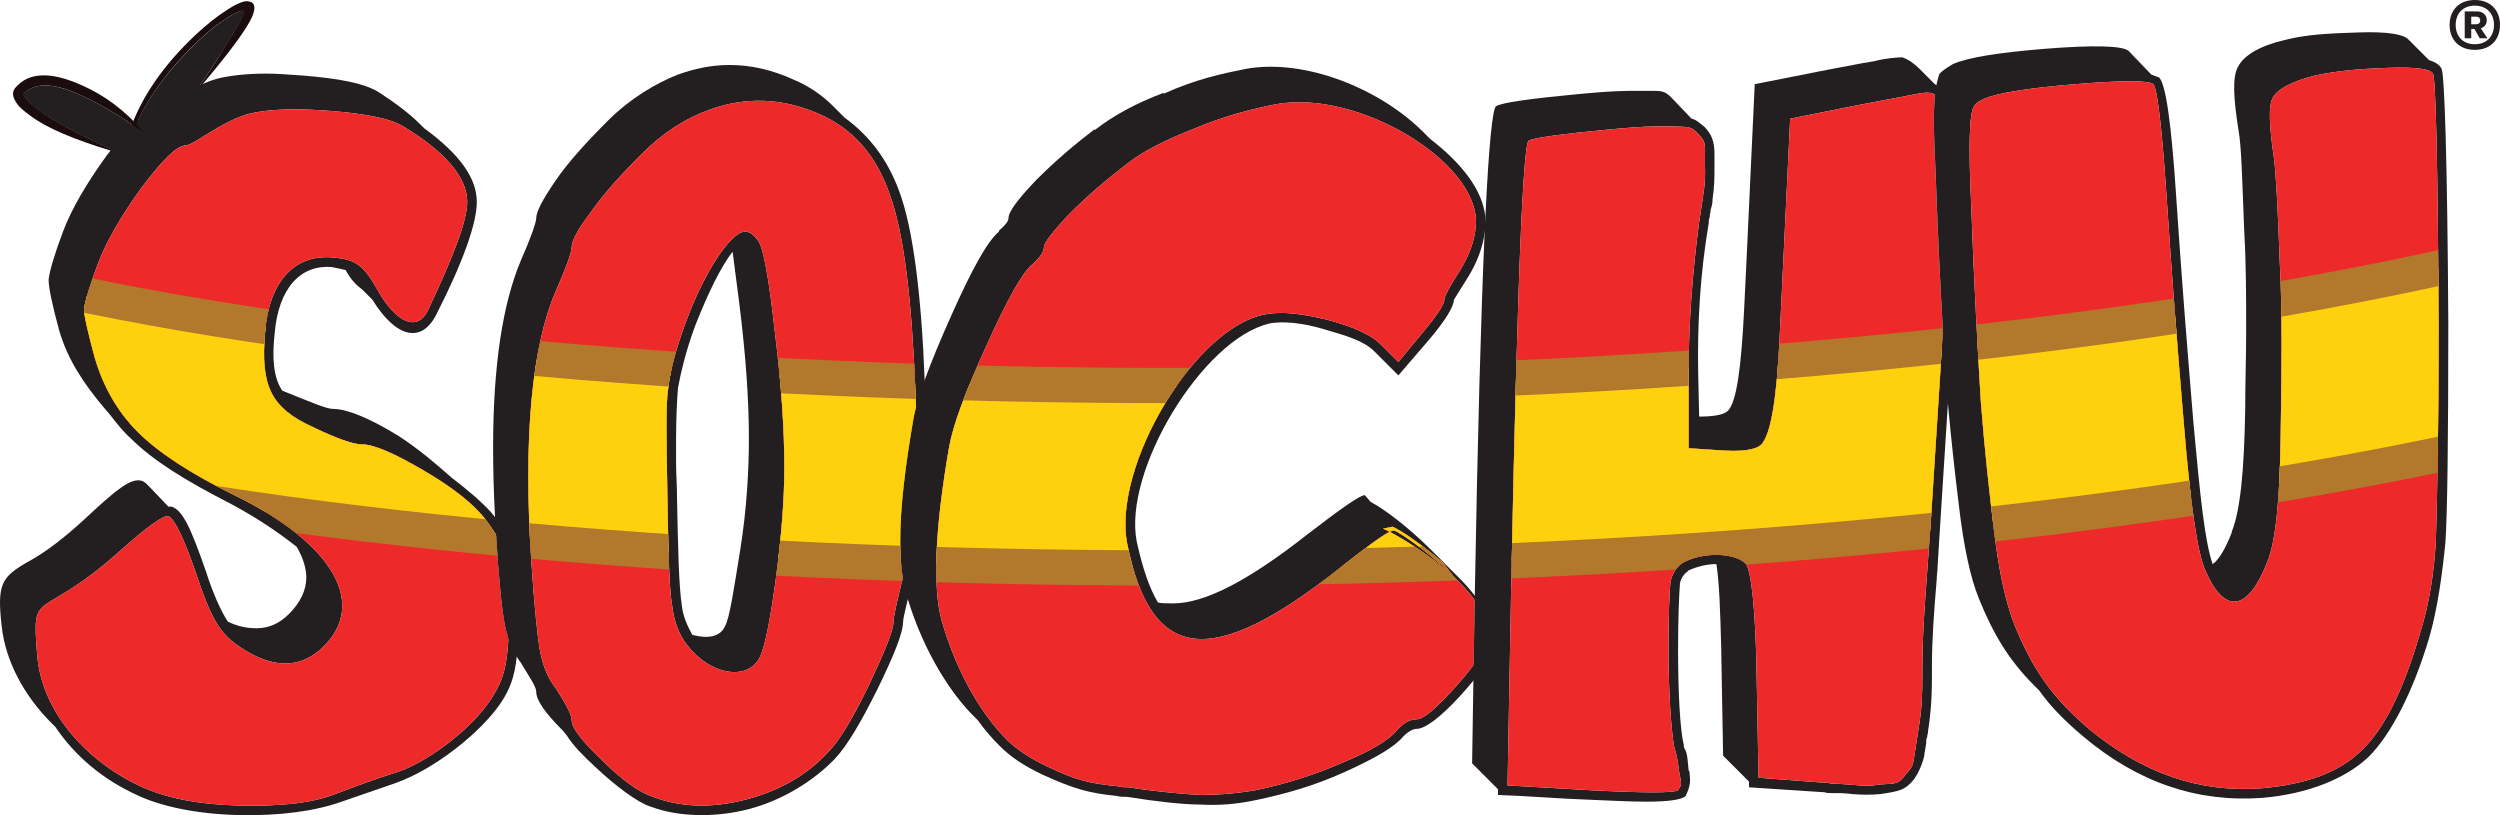 <?xml version="1.0" encoding="UTF-8"?>
<svg id="Layer_2" data-name="Layer 2" xmlns="http://www.w3.org/2000/svg" xmlns:xlink="http://www.w3.org/1999/xlink" viewBox="0 0 327.403 106.76">
  <defs>
    <clipPath id="clippath">
      <path d="M319.376,42.386c0,15.306-.251,24.84-.376,28.604-.251,3.889-.753,7.778-2.133,12.169-2.133,7.276-4.642,12.295-7.527,15.055-2.885,2.886-7.276,4.516-13.173,5.018-8.155.627-15.557-2.007-22.457-7.653-4.893-4.14-7.527-7.904-9.911-13.8-1.129-2.885-2.007-6.9-2.635-12.044-.627-5.144-1.255-10.789-1.756-17.188-.376-6.398-.878-14.931-1.255-25.595-.376-7.904-.251-12.169.376-13.047.125-.251.502-.627,1.38-1.004,1.882-.753,5.771-1.38,11.918-1.882,6.147-.502,9.535-.502,10.162,0,.502.376,1.129,5.395,1.756,14.804.627,9.409,1.38,19.322,2.258,29.735.878,10.538,1.756,16.937,2.885,19.32,2.509,5.646,5.52,5.144,8.029-1.255,1.129-2.76,1.631-8.155,1.756-16.309.125-8.531.251-16.06-.125-23.211-.251-7.026-.502-11.542-.753-13.424-.627-4.266-.753-6.9-.125-7.904.627-1.129,2.509-2.133,5.52-2.885,2.886-.627,5.896-.878,9.535-1.004,3.638-.125,5.52.125,5.896.753.376.627.627,11.542.753,32.746Z" style="fill: none;"/>
    </clipPath>
    <clipPath id="clippath-1">
      <path d="M254.431,43.108v.006c-.084,1.703-.175,3.423-.293,5.168l-1.255,19.697c-.502,7.527-1.129,13.926-1.129,19.32v1.38c0,4.642-.376,5.771-.753,8.406-.502,2.885-.251,3.136-1.38,4.266-1.004,1.38-1.255,1.255-3.387,1.38-2.133.376-3.011,0-6.524-.125-.376-.125-.753-.125-1.129-.125l-8.28-.627-.251-13.298c-.125-9.033-.753-13.8-1.38-14.678-1.38-1.506-5.52-1.631-8.155-.251-.878.502-1.506,1.38-1.756,2.635-.125,1.38-.251,4.265-.251,8.907,0,5.52.376,10.664.753,12.671.376,1.129.502,2.133.627,3.136.376,2.007.376,1.631-.125,2.509-.502.376-4.391.376-11.542,0l-10.789-.627.125-7.151c.878-50.81,1.756-76.656,2.635-77.283.627-.376,4.265-.878,10.915-1.505,4.14-.376,5.144-.376,7.527-.376,2.509.125,2.76-.125,3.764,1.004,1.129,1.129.878,1.38.878,3.889.125,2.509-.125,3.513-.753,7.653-.878,6.651-1.38,13.3-1.38,19.824v9.786l3.764.251c3.136.251,5.018,0,5.771-.753,1.255-1.38,2.007-6.022,2.384-14.051l.376-7.78,1.004-20.826,8.782-1.756,4.642-.878c2.635-.502,4.266-.878,4.767-.753.239,0,.506.084.787.243-.098.91-.159,2.031-.159,3.395,0,2.007.125,4.391.251,7.402.273,7.725.611,14.398.92,19.92Z" style="fill: none;"/>
    </clipPath>
    <clipPath id="clippath-2">
      <path d="M147.628,71.241c3.136,15.431,10.915,16.56,27.851,3.136,3.387-2.668,5.514-4.246,6.52-4.732,1.681.874,5.036,2.927,8.169,5.636-3.401-3.284-7.398-5.93-7.663-5.797-.113,0-.283.054-.506.161-.388-.203-.687-.342-.874-.412l1.255-.251c1.129.502,3.764,2.258,6.649,4.767l1.255,1.631c-.036-.032-.072-.062-.108-.092,1.095,1.057,2.129,2.181,2.955,3.298-.048,2.744-.096,5.574-.141,8.493-.691.928-1.555,1.969-2.581,3.105-2.384,2.635-4.015,4.015-4.893,4.015s-1.756.502-2.635,1.505c-1.004,1.255-3.387,2.635-7.276,4.266-3.764,1.631-7.527,2.76-11.166,3.513-2.886.502-5.395.627-7.276.627-2.133-.125-5.269-.376-9.409-1.004-.376,0-.878,0-1.255-.125-3.764-.376-5.52-.753-9.409-2.635-2.133-1.004-3.889-2.133-5.269-3.513-2.886-2.885-6.398-8.155-8.531-15.682-1.129-4.266-.878-11.793,1.004-22.582.502-2.885,2.133-7.276,4.893-13.3,2.76-6.147,4.767-9.66,6.022-10.664,1.004-.878,1.505-1.631,1.505-2.258,0-.502,1.129-2.007,3.387-4.391,2.384-2.384,4.893-4.516,7.527-6.524,1.882-1.505,4.767-3.011,8.907-4.642,3.889-1.631,7.402-2.509,10.538-3.136,10.664-2.007,26.597,7.527,26.22,15.682-.125,2.133-.878,4.14-2.133,6.147-1.38,2.133-2.007,3.389-2.007,3.764,0,.629-1.004,2.135-3.011,4.518l-3.011,3.638-2.258-2.258c-1.38-1.38-3.764-2.384-7.026-3.262-3.136-.755-5.771-1.129-7.904-.755-9.284,1.382-20.324,19.95-18.317,30.111Z" style="fill: none;"/>
    </clipPath>
    <clipPath id="clippath-3">
      <path d="M119.968,53.316c-.018-.576-.04-1.167-.064-1.772-.502-12.422-1.505-20.953-3.387-26.097-1.756-5.144-4.893-8.657-9.284-10.538-4.893-2.133-9.66-2.258-14.427-.502-3.136,1.129-6.022,3.011-8.782,5.771-2.885,2.885-5.144,5.395-6.775,7.778-1.631,2.133-2.384,3.638-2.384,4.391,0,.753-.753,2.76-2.133,5.896-3.011,7.026-4.266,18.82-3.136,35.506.376,5.52.753,9.409,1.129,11.542.376,1.882,1.004,3.513,2.007,4.767,1.38,2.133,2.133,3.513,2.133,4.266,0,1.004,1.38,2.76,4.015,5.269,2.509,2.509,4.767,4.14,6.649,4.767,3.638,1.38,7.653,1.506,12.044.376,4.391-1.129,8.029-3.136,10.915-6.273,1.38-1.38,3.136-4.265,5.269-8.656,2.133-4.516,3.262-7.276,3.262-8.406,0-.621.426-2.521,1.211-5.701v-.002c-.223-1.39-.335-3.003-.335-4.835,0-4.391.627-9.66,1.756-16.184.078-.408.183-.864.317-1.364ZM101.587,75.882c-.753,5.646-1.505,9.158-2.133,10.287-1.631,3.011-6.398,2.258-9.409-1.631-1.129-1.38-1.756-3.136-2.007-5.144-.376-2.007-.502-6.524-.627-14.051-.125-7.653-.251-12.546.125-14.678.251-2.133,1.004-5.018,2.258-8.408,2.384-6.522,5.896-11.918,7.778-11.918.627,0,1.129.376,1.756,1.255.627.878,1.38,4.893,2.133,11.795.878,7.026,1.255,12.922,1.255,17.815,0,4.14-.376,9.033-1.129,14.678Z" style="fill: none;"/>
    </clipPath>
    <clipPath id="clippath-4">
      <path d="M66.585,83.615c-.205,3.636-.687,5.482-2.133,7.699-2.258,3.764-8.531,8.782-13.173,10.037-2.007.627-4.391,1.505-7.026,2.509-3.387,1.38-7.653,1.756-13.047,1.631-5.269-.125-9.535-1.004-12.797-2.509-7.527-3.513-13.047-10.162-13.549-17.313-.753-9.033.251-3.889,11.166-13.8,3.387-3.011,5.395-4.391,6.022-4.265.753.251,2.007,2.76,3.638,7.527,1.882,5.646,3.011,7.778,5.646,9.535,4.391,3.011,8.029,2.886,10.915.125,5.896-5.646,1.505-13.549-11.542-19.948-5.896-2.885-10.037-5.646-12.671-8.28-2.635-2.635-4.516-5.896-5.646-9.786-.878-3.262-1.38-5.395-1.38-6.275.125-1.127.753-3.136,1.882-6.147,1.129-2.886,3.011-6.147,5.646-9.786,2.76-3.638,4.642-5.52,5.771-5.52,1.004,0,4.642-3.136,8.28-4.14,2.509-.627,6.147-.753,10.789-.376,4.642.376,7.778,1.004,9.409,2.007,5.646,3.387,8.406,6.775,8.406,9.911,0,2.384-1.756,7.026-5.144,14.177-1.38,2.887-4.14,1.631-6.524-2.509-1.882-3.385-2.885-4.14-5.896-4.391-5.018-.502-8.406,3.136-8.907,9.788-.627,7.026.753,9.911,6.273,12.42,3.136,1.505,5.269,2.258,6.398,2.258,1.631,0,4.391,1.255,8.029,3.387,3.889,2.258,6.524,4.391,8.029,6.273.574.781,1.083,1.5,1.507,2.161.376,5.755.751,9.636,1.127,11.64.119.685.293,1.346.502,1.961Z" style="fill: none;"/>
    </clipPath>
  </defs>
  <g id="Layer_1-2" data-name="Layer 1">
    <g>
      <g>
        <g>
          <g>
            <path d="M67.463,72.119c-.337-1.235-1.274-2.668-2.635-4.393-.161-.205-.329-.412-.502-.625-1.255-1.38-3.011-2.886-5.144-4.516-2.007-1.756-4.14-3.638-7.026-5.52-3.889-2.384-6.775-3.513-8.531-3.513-.878,0-2.885-.878-6.022-2.133l-.627-.251c-1.129-1.631-1.38-4.14-1.004-7.529.502-5.894,3.387-9.033,7.527-8.656l1.756.376c.627,1.129,1.255,1.882,2.133,2.511l1.38,1.378c3.011,4.895,6.398,5.898,8.406,1.882,3.638-7.151,5.269-12.044,5.269-14.678,0-3.136-2.258-6.273-6.9-9.66l-.502-.502c-1.505-1.506-3.387-2.886-5.52-4.266-1.882-1.129-5.144-1.756-9.911-2.133-1.882-.125-3.262-.251-4.767-.251-2.509,0-4.642.251-6.273.627-2.384.627-4.642,2.133-6.273,3.136v.125c-1.129.627-1.756.878-1.756.878-1.38,0-3.513,2.007-6.524,5.896-2.635,3.638-4.642,7.026-5.771,10.036-1.129,3.011-1.756,5.144-1.882,6.273,0,1.131.502,3.387,1.38,6.649,1.129,3.891,3.262,7.028,5.896,10.164l.753.878c.878,1.129,1.756,2.258,2.76,3.136,2.885,2.886,7.151,5.52,13.047,8.531,3.513,1.882,6.273,3.764,8.657,5.646.878,1.505,1.255,2.885,1.255,4.015,0,1.631-.753,3.262-2.258,4.767-1.255,1.255-2.635,1.882-4.265,1.882-1.255,0-2.509-.251-3.764-.878-.878-1.38-1.882-3.513-2.885-6.649-1.882-5.395-3.011-8.029-4.516-8.406h-.376l-2.76-2.885c-.125-.125-.376-.376-.753-.502-1.38-.376-3.262,1.129-6.9,4.516-4.14,3.889-6.649,5.395-8.28,6.273-3.136,1.882-3.764,2.76-3.136,8.28.502,4.516,2.885,9.033,6.524,12.671l.502.502c2.635,3.889,6.273,6.9,10.664,8.907,3.136,1.506,7.904,2.509,13.298,2.635,5.395.125,10.037-.502,13.549-1.756l6.9-2.384c5.144-1.756,11.291-6.649,13.926-10.538,1.239-1.858,1.808-3.477,2.093-6.064.177-1.607.243-3.586.291-6.231,0-3.889-.125-6.273-.502-7.653ZM64.452,91.314c-2.258,3.764-8.531,8.782-13.173,10.037-2.007.627-4.391,1.505-7.026,2.509-3.387,1.38-7.653,1.756-13.047,1.631-5.269-.125-9.535-1.004-12.797-2.509-7.527-3.513-13.047-10.162-13.549-17.313-.753-9.033.251-3.889,11.166-13.8,3.387-3.011,5.395-4.391,6.022-4.265.753.251,2.007,2.76,3.638,7.527,1.882,5.646,3.011,7.778,5.646,9.535,4.391,3.011,8.029,2.886,10.915.125,5.896-5.646,1.505-13.549-11.542-19.948-5.896-2.885-10.037-5.646-12.671-8.28-2.635-2.635-4.516-5.896-5.646-9.786-.878-3.262-1.38-5.395-1.38-6.275.125-1.127.753-3.136,1.882-6.147,1.129-2.886,3.011-6.147,5.646-9.786,2.76-3.638,4.642-5.52,5.771-5.52,1.004,0,4.642-3.136,8.28-4.14,2.509-.627,6.147-.753,10.789-.376,4.642.376,7.778,1.004,9.409,2.007,5.646,3.387,8.406,6.775,8.406,9.911,0,2.384-1.756,7.026-5.144,14.177-1.38,2.887-4.14,1.631-6.524-2.509-1.882-3.385-2.885-4.14-5.896-4.391-5.018-.502-8.406,3.136-8.907,9.788-.627,7.026.753,9.911,6.273,12.42,3.136,1.505,5.269,2.258,6.398,2.258,1.631,0,4.391,1.255,8.029,3.387,3.889,2.258,6.524,4.391,8.029,6.273.574.781,1.083,1.5,1.507,2.161.597.93,1.034,1.748,1.253,2.481.376,1.004.502,3.387.502,7.276-.028,1.484-.064,2.746-.125,3.843-.205,3.636-.687,5.482-2.133,7.699Z" style="fill: #231f20;"/>
            <path d="M66.585,83.615c-.205,3.636-.687,5.482-2.133,7.699-2.258,3.764-8.531,8.782-13.173,10.037-2.007.627-4.391,1.505-7.026,2.509-3.387,1.38-7.653,1.756-13.047,1.631-5.269-.125-9.535-1.004-12.797-2.509-7.527-3.513-13.047-10.162-13.549-17.313-.753-9.033.251-3.889,11.166-13.8,3.387-3.011,5.395-4.391,6.022-4.265.753.251,2.007,2.76,3.638,7.527,1.882,5.646,3.011,7.778,5.646,9.535,4.391,3.011,8.029,2.886,10.915.125,5.896-5.646,1.505-13.549-11.542-19.948-5.896-2.885-10.037-5.646-12.671-8.28-2.635-2.635-4.516-5.896-5.646-9.786-.878-3.262-1.38-5.395-1.38-6.275.125-1.127.753-3.136,1.882-6.147,1.129-2.886,3.011-6.147,5.646-9.786,2.76-3.638,4.642-5.52,5.771-5.52,1.004,0,4.642-3.136,8.28-4.14,2.509-.627,6.147-.753,10.789-.376,4.642.376,7.778,1.004,9.409,2.007,5.646,3.387,8.406,6.775,8.406,9.911,0,2.384-1.756,7.026-5.144,14.177-1.38,2.887-4.14,1.631-6.524-2.509-1.882-3.385-2.885-4.14-5.896-4.391-5.018-.502-8.406,3.136-8.907,9.788-.627,7.026.753,9.911,6.273,12.42,3.136,1.505,5.269,2.258,6.398,2.258,1.631,0,4.391,1.255,8.029,3.387,3.889,2.258,6.524,4.391,8.029,6.273.574.781,1.083,1.5,1.507,2.161.376,5.755.751,9.636,1.127,11.64.119.685.293,1.346.502,1.961Z" style="fill: #ee2929;"/>
            <path d="M101.462,43.389c-.753-6.902-1.505-10.917-2.133-11.795-.627-.878-1.129-1.255-1.756-1.255-1.882,0-5.395,5.397-7.778,11.918-1.255,3.389-2.007,6.275-2.258,8.408-.376,2.133-.251,7.026-.125,14.678.125,7.527.251,12.044.627,14.051.251,2.007.878,3.764,2.007,5.144,3.011,3.889,7.778,4.642,9.409,1.631.627-1.129,1.38-4.642,2.133-10.287.753-5.646,1.129-10.538,1.129-14.678,0-4.893-.376-10.789-1.255-17.815ZM96.945,71.993c-.878,5.395-1.38,8.907-2.007,10.036-.376.878-1.255,1.38-2.509,1.38-.502,0-1.129-.125-1.756-.251-.627-1.129-1.255-2.509-1.38-3.889-.376-2.384-.502-7.402-.627-13.926,0-1.882-.125-3.262-.125-4.642v-3.387c0-2.384.125-5.144.251-6.524.376-2.007,1.004-4.767,2.258-8.157,1.631-4.14,3.387-7.778,4.893-9.66l.878,6.777c.878,7.026,1.255,12.797,1.255,17.689,0,3.889-.251,9.033-1.129,14.553ZM101.462,43.389c-.753-6.902-1.505-10.917-2.133-11.795-.627-.878-1.129-1.255-1.756-1.255-1.882,0-5.395,5.397-7.778,11.918-1.255,3.389-2.007,6.275-2.258,8.408-.376,2.133-.251,7.026-.125,14.678.125,7.527.251,12.044.627,14.051.251,2.007.878,3.764,2.007,5.144,3.011,3.889,7.778,4.642,9.409,1.631.627-1.129,1.38-4.642,2.133-10.287.753-5.646,1.129-10.538,1.129-14.678,0-4.893-.376-10.789-1.255-17.815ZM96.945,71.993c-.878,5.395-1.38,8.907-2.007,10.036-.376.878-1.255,1.38-2.509,1.38-.502,0-1.129-.125-1.756-.251-.627-1.129-1.255-2.509-1.38-3.889-.376-2.384-.502-7.402-.627-13.926,0-1.882-.125-3.262-.125-4.642v-3.387c0-2.384.125-5.144.251-6.524.376-2.007,1.004-4.767,2.258-8.157,1.631-4.14,3.387-7.778,4.893-9.66l.878,6.777c.878,7.026,1.255,12.797,1.255,17.689,0,3.889-.251,9.033-1.129,14.553ZM121.158,51.542c-.018-.593-.04-1.177-.062-1.756v-.002c-.428-11.201-1.535-19.942-3.326-24.713-1.505-4.14-3.889-7.276-7.151-9.66l-1.505-1.505c-1.38-1.38-3.136-2.635-5.269-3.513-2.76-1.255-5.52-1.882-8.28-1.882-2.509,0-4.642.502-6.775,1.255-2.886,1.129-6.273,3.136-9.158,6.022-3.011,3.011-5.269,5.52-6.9,7.904-1.631,2.384-2.509,4.015-2.509,4.893,0,.502-.627,2.384-2.007,5.52-2.384,5.648-3.638,13.802-3.638,24.466,0,2.864.084,5.892.251,9.156.038.741.08,1.496.125,2.26,0,.01.002.018.002.028.376,5.755.751,9.636,1.127,11.64.119.685.293,1.346.502,1.961.305.904.685,1.719,1.089,2.388.177.295.358.562.542.795,1.129,1.882,2.007,3.136,2.007,3.764,0,1.129,1.129,2.76,3.387,5.018l.125.125.502.627c.878,1.38,2.133,2.635,3.764,4.14,2.509,2.384,5.52,4.642,7.151,5.144,2.007.753,4.265,1.129,6.775,1.129,2.007,0,4.015-.251,6.022-.753,4.391-1.129,8.531-3.638,11.417-6.649,1.631-1.756,3.387-4.767,5.52-9.033,2.133-4.391,3.387-7.402,3.387-8.907,0-.293.215-1.272.617-2.937v-.002c.287-1.183.669-2.714,1.139-4.588.627-2.384,1.004-5.646,1.129-8.531.125-1.631.125-3.889.125-6.775,0-1.505,0-4.895-.125-7.028ZM119.904,65.219c-.125,2.885-.502,5.646-1.129,8.28-.199.791-.38,1.525-.546,2.2v.002c-.785,3.18-1.211,5.08-1.211,5.701,0,1.129-1.129,3.889-3.262,8.406-2.133,4.391-3.889,7.276-5.269,8.656-2.886,3.136-6.524,5.144-10.915,6.273-4.391,1.129-8.406,1.004-12.044-.376-1.882-.627-4.14-2.258-6.649-4.767-2.635-2.509-4.015-4.265-4.015-5.269,0-.753-.753-2.133-2.133-4.266-1.004-1.255-1.631-2.885-2.007-4.767-.376-2.133-.753-6.022-1.129-11.542-1.129-16.686.125-28.481,3.136-35.506,1.38-3.136,2.133-5.144,2.133-5.896,0-.753.753-2.258,2.384-4.391,1.631-2.384,3.889-4.893,6.775-7.778,2.76-2.76,5.646-4.642,8.782-5.771,4.767-1.756,9.535-1.631,14.427.502,4.391,1.882,7.527,5.395,9.284,10.538,1.882,5.144,2.885,13.675,3.387,26.097.024.605.046,1.197.064,1.772.163,5.273.05,9.302-.064,11.902ZM99.329,31.594c-.627-.878-1.129-1.255-1.756-1.255-1.882,0-5.395,5.397-7.778,11.918-1.255,3.389-2.007,6.275-2.258,8.408-.376,2.133-.251,7.026-.125,14.678.125,7.527.251,12.044.627,14.051.251,2.007.878,3.764,2.007,5.144,3.011,3.889,7.778,4.642,9.409,1.631.627-1.129,1.38-4.642,2.133-10.287.753-5.646,1.129-10.538,1.129-14.678,0-4.893-.376-10.789-1.255-17.815-.753-6.902-1.505-10.917-2.133-11.795ZM96.945,71.993c-.878,5.395-1.38,8.907-2.007,10.036-.376.878-1.255,1.38-2.509,1.38-.502,0-1.129-.125-1.756-.251-.627-1.129-1.255-2.509-1.38-3.889-.376-2.384-.502-7.402-.627-13.926,0-1.882-.125-3.262-.125-4.642v-3.387c0-2.384.125-5.144.251-6.524.376-2.007,1.004-4.767,2.258-8.157,1.631-4.14,3.387-7.778,4.893-9.66l.878,6.777c.878,7.026,1.255,12.797,1.255,17.689,0,3.889-.251,9.033-1.129,14.553ZM101.462,43.389c-.753-6.902-1.505-10.917-2.133-11.795-.627-.878-1.129-1.255-1.756-1.255-1.882,0-5.395,5.397-7.778,11.918-1.255,3.389-2.007,6.275-2.258,8.408-.376,2.133-.251,7.026-.125,14.678.125,7.527.251,12.044.627,14.051.251,2.007.878,3.764,2.007,5.144,3.011,3.889,7.778,4.642,9.409,1.631.627-1.129,1.38-4.642,2.133-10.287.753-5.646,1.129-10.538,1.129-14.678,0-4.893-.376-10.789-1.255-17.815ZM96.945,71.993c-.878,5.395-1.38,8.907-2.007,10.036-.376.878-1.255,1.38-2.509,1.38-.502,0-1.129-.125-1.756-.251-.627-1.129-1.255-2.509-1.38-3.889-.376-2.384-.502-7.402-.627-13.926,0-1.882-.125-3.262-.125-4.642v-3.387c0-2.384.125-5.144.251-6.524.376-2.007,1.004-4.767,2.258-8.157,1.631-4.14,3.387-7.778,4.893-9.66l.878,6.777c.878,7.026,1.255,12.797,1.255,17.689,0,3.889-.251,9.033-1.129,14.553ZM101.462,43.389c-.753-6.902-1.505-10.917-2.133-11.795-.627-.878-1.129-1.255-1.756-1.255-1.882,0-5.395,5.397-7.778,11.918-1.255,3.389-2.007,6.275-2.258,8.408-.376,2.133-.251,7.026-.125,14.678.125,7.527.251,12.044.627,14.051.251,2.007.878,3.764,2.007,5.144,3.011,3.889,7.778,4.642,9.409,1.631.627-1.129,1.38-4.642,2.133-10.287.753-5.646,1.129-10.538,1.129-14.678,0-4.893-.376-10.789-1.255-17.815ZM96.945,71.993c-.878,5.395-1.38,8.907-2.007,10.036-.376.878-1.255,1.38-2.509,1.38-.502,0-1.129-.125-1.756-.251-.627-1.129-1.255-2.509-1.38-3.889-.376-2.384-.502-7.402-.627-13.926,0-1.882-.125-3.262-.125-4.642v-3.387c0-2.384.125-5.144.251-6.524.376-2.007,1.004-4.767,2.258-8.157,1.631-4.14,3.387-7.778,4.893-9.66l.878,6.777c.878,7.026,1.255,12.797,1.255,17.689,0,3.889-.251,9.033-1.129,14.553Z" style="fill: #231f20;"/>
            <path d="M119.968,53.316c-.018-.576-.04-1.167-.064-1.772-.502-12.422-1.505-20.953-3.387-26.097-1.756-5.144-4.893-8.657-9.284-10.538-4.893-2.133-9.66-2.258-14.427-.502-3.136,1.129-6.022,3.011-8.782,5.771-2.885,2.885-5.144,5.395-6.775,7.778-1.631,2.133-2.384,3.638-2.384,4.391,0,.753-.753,2.76-2.133,5.896-3.011,7.026-4.266,18.82-3.136,35.506.376,5.52.753,9.409,1.129,11.542.376,1.882,1.004,3.513,2.007,4.767,1.38,2.133,2.133,3.513,2.133,4.266,0,1.004,1.38,2.76,4.015,5.269,2.509,2.509,4.767,4.14,6.649,4.767,3.638,1.38,7.653,1.506,12.044.376,4.391-1.129,8.029-3.136,10.915-6.273,1.38-1.38,3.136-4.265,5.269-8.656,2.133-4.516,3.262-7.276,3.262-8.406,0-.621.426-2.521,1.211-5.701v-.002c-.223-1.39-.335-3.003-.335-4.835,0-4.391.627-9.66,1.756-16.184.078-.408.183-.864.317-1.364ZM101.587,75.882c-.753,5.646-1.505,9.158-2.133,10.287-1.631,3.011-6.398,2.258-9.409-1.631-1.129-1.38-1.756-3.136-2.007-5.144-.376-2.007-.502-6.524-.627-14.051-.125-7.653-.251-12.546.125-14.678.251-2.133,1.004-5.018,2.258-8.408,2.384-6.522,5.896-11.918,7.778-11.918.627,0,1.129.376,1.756,1.255.627.878,1.38,4.893,2.133,11.795.878,7.026,1.255,12.922,1.255,17.815,0,4.14-.376,9.033-1.129,14.678Z" style="fill: #ee2929;"/>
            <path d="M182.505,69.484c-.113,0-.283.054-.506.161,1.681.874,5.036,2.927,8.169,5.636-3.401-3.284-7.398-5.93-7.663-5.797ZM182.505,69.484c-.113,0-.283.054-.506.161,1.681.874,5.036,2.927,8.169,5.636-3.401-3.284-7.398-5.93-7.663-5.797ZM193.419,78.392c-.09-.125-.183-.253-.279-.378-.568-.753-1.227-1.503-1.979-2.256l-3.764-3.764c-2.885-2.885-6.022-5.269-7.904-6.273l-.753-.878c-.627,0-3.136,1.756-7.527,5.144-7.653,6.022-13.424,9.033-17.564,9.033-.878,0-1.631,0-2.007-.125-1.129-1.882-2.007-4.516-2.76-7.904-1.882-9.284,8.656-26.597,17.313-28.604h-.125c1.882-.376,4.516-.127,7.402.751,3.011.88,5.144,1.507,6.524,2.887l3.136,3.136,3.889-4.516c2.258-2.635,3.387-4.518,3.387-5.397l1.882-3.011c1.143-1.872,1.856-3.742,2.137-5.685,0-.002,0-.006.002-.008.06-.4.098-.801.119-1.207.01-.291.002-.581-.024-.872-.309-3.594-3.188-7.159-7.253-10.293l-.878-.878c-5.646-5.646-15.431-9.66-23.209-8.28-3.136.627-6.649,1.38-10.789,3.262v-.125c-3.638,1.38-6.649,3.011-9.033,4.893v-.125c-2.635,2.007-5.144,4.14-7.653,6.649-2.384,2.509-3.638,4.14-3.638,5.018,0,.376-.376.878-1.255,1.631v.125c-1.506,1.255-3.513,4.893-6.147,10.789-1.543,3.423-2.728,6.309-3.573,8.654v.002c-.49,1.358-.864,2.535-1.129,3.531-.133.5-.239.956-.317,1.364-1.129,6.524-1.756,11.793-1.756,16.184,0,1.832.112,3.445.335,4.835v.002c.11.703.249,1.348.418,1.938.08.277.159.552.243.824v.002c2.167,7.115,5.761,12.454,8.539,15.232l.627.627c.878,1.255,1.882,2.384,2.886,3.387,1.505,1.505,3.262,2.635,5.646,3.764,4.14,1.882,6.022,2.384,9.66,2.76.376.125,1.004.125,1.38.125,3.889.627,7.402,1.004,9.535,1.004,2.384.125,4.642,0,7.527-.627,3.513-.753,7.276-1.756,11.417-3.638,3.889-1.756,6.524-3.262,7.653-4.642.627-.627,1.255-1.004,1.756-1.004,1.129,0,3.136-1.505,5.771-4.391.619-.679,1.175-1.322,1.671-1.928,1.623-1.977,2.617-3.571,3.097-4.722.627-1.631-.627-3.638-2.635-6.022ZM194.799,84.037c-.285.787-.896,1.816-1.81,3.043-.691.928-1.555,1.969-2.581,3.105-2.384,2.635-4.015,4.015-4.893,4.015s-1.756.502-2.635,1.505c-1.004,1.255-3.387,2.635-7.276,4.266-3.764,1.631-7.527,2.76-11.166,3.513-2.886.502-5.395.627-7.276.627-2.133-.125-5.269-.376-9.409-1.004-.376,0-.878,0-1.255-.125-3.764-.376-5.52-.753-9.409-2.635-2.133-1.004-3.889-2.133-5.269-3.513-2.886-2.885-6.398-8.155-8.531-15.682-1.129-4.266-.878-11.793,1.004-22.582.502-2.885,2.133-7.276,4.893-13.3,2.76-6.147,4.767-9.66,6.022-10.664,1.004-.878,1.505-1.631,1.505-2.258,0-.502,1.129-2.007,3.387-4.391,2.384-2.384,4.893-4.516,7.527-6.524,1.882-1.505,4.767-3.011,8.907-4.642,3.889-1.631,7.402-2.509,10.538-3.136,10.664-2.007,26.597,7.527,26.22,15.682-.125,2.133-.878,4.14-2.133,6.147-1.38,2.133-2.007,3.389-2.007,3.764,0,.629-1.004,2.135-3.011,4.518l-3.011,3.638-2.258-2.258c-1.38-1.38-3.764-2.384-7.026-3.262-3.136-.755-5.771-1.129-7.904-.755-9.284,1.382-20.324,19.95-18.317,30.111,3.136,15.431,10.915,16.56,27.851,3.136,3.387-2.668,5.514-4.246,6.52-4.732-.388-.203-.687-.342-.874-.412l1.255-.251c1.129.502,3.764,2.258,6.649,4.767l1.255,1.631c-.036-.032-.072-.062-.108-.092,1.095,1.057,2.129,2.181,2.955,3.298,1.454,1.963,2.27,3.909,1.669,5.45ZM182.505,69.484c-.113,0-.283.054-.506.161,1.681.874,5.036,2.927,8.169,5.636-3.401-3.284-7.398-5.93-7.663-5.797ZM182.505,69.484c-.113,0-.283.054-.506.161,1.681.874,5.036,2.927,8.169,5.636-3.401-3.284-7.398-5.93-7.663-5.797ZM182.505,69.484c-.113,0-.283.054-.506.161,1.681.874,5.036,2.927,8.169,5.636-3.401-3.284-7.398-5.93-7.663-5.797Z" style="fill: #231f20;"/>
            <path d="M147.628,71.241c3.136,15.431,10.915,16.56,27.851,3.136,3.387-2.668,5.514-4.246,6.52-4.732,1.681.874,5.036,2.927,8.169,5.636-3.401-3.284-7.398-5.93-7.663-5.797-.113,0-.283.054-.506.161-.388-.203-.687-.342-.874-.412l1.255-.251c1.129.502,3.764,2.258,6.649,4.767l1.255,1.631c-.036-.032-.072-.062-.108-.092,1.095,1.057,2.129,2.181,2.955,3.298-.048,2.744-.096,5.574-.141,8.493-.691.928-1.555,1.969-2.581,3.105-2.384,2.635-4.015,4.015-4.893,4.015s-1.756.502-2.635,1.505c-1.004,1.255-3.387,2.635-7.276,4.266-3.764,1.631-7.527,2.76-11.166,3.513-2.886.502-5.395.627-7.276.627-2.133-.125-5.269-.376-9.409-1.004-.376,0-.878,0-1.255-.125-3.764-.376-5.52-.753-9.409-2.635-2.133-1.004-3.889-2.133-5.269-3.513-2.886-2.885-6.398-8.155-8.531-15.682-1.129-4.266-.878-11.793,1.004-22.582.502-2.885,2.133-7.276,4.893-13.3,2.76-6.147,4.767-9.66,6.022-10.664,1.004-.878,1.505-1.631,1.505-2.258,0-.502,1.129-2.007,3.387-4.391,2.384-2.384,4.893-4.516,7.527-6.524,1.882-1.505,4.767-3.011,8.907-4.642,3.889-1.631,7.402-2.509,10.538-3.136,10.664-2.007,26.597,7.527,26.22,15.682-.125,2.133-.878,4.14-2.133,6.147-1.38,2.133-2.007,3.389-2.007,3.764,0,.629-1.004,2.135-3.011,4.518l-3.011,3.638-2.258-2.258c-1.38-1.38-3.764-2.384-7.026-3.262-3.136-.755-5.771-1.129-7.904-.755-9.284,1.382-20.324,19.95-18.317,30.111Z" style="fill: #ee2929;"/>
            <path d="M255.393,12.525c-.56-.56-1.217-1.018-1.796-1.376h-.002c-.072-.046-.141-.088-.209-.129l-2.007-2.007c-.753-.753-1.505-1.255-2.258-1.506-.627,0-2.258.125-3.638.502l-1.505.251-4.642.878-9.535,1.882-1.004,21.578-.376,7.78c-.376,7.778-1.004,12.295-2.133,13.424-.502.502-1.756.753-3.764.753l-.125-5.646c-.125-6.398.251-13.049,1.38-19.699,0-.251,0-.502.125-.753,0-.376.125-.627.125-1.004.125-.376.251-.753.251-1.38.251-1.631.251-2.76.251-4.642v-1.129c0-1.882-.376-2.635-1.255-3.638-.627-.502-1.129-1.004-1.756-1.129l-2.635-2.76c-.878-.878-1.255-.878-2.76-.878h-1.255c-2.509,0-3.513,0-7.653.376-6.649.627-10.413,1.129-11.291,1.631-.476.372-.954,5.221-1.402,14.559-.034.669-.066,1.362-.096,2.079-.002.002-.002.006-.002.008-.476,10.68-.916,26.497-1.286,47.462-.004.191-.008.382-.01.574-.048,2.744-.096,5.574-.141,8.493-.01.679-.022,1.364-.032,2.055-.014.926-.028,1.862-.042,2.806l-.125,8.029,3.387,3.387v.753c3.889.125,8.155.502,12.044.627,2.886.125,5.395.251,7.402.251,2.885,0,4.642-.251,5.144-.753.627-1.38.627-1.882.502-3.011,0-.376-.125-.251-.125-.376-.125-1.129-.125-2.133-.502-2.76-.125-.125-.125-.376-.125-.502-.502-2.007-.753-7.026-.753-12.42,0-3.889.125-7.276.251-8.782.125-.627.502-1.255,1.129-1.631h-.125c1.38-.627,2.635-.878,3.764-.878.376,2.384.502,6.022.627,10.915l.251,14.177,3.387,3.387v.753l9.535.627c.125,0,.376,0,.753.125,1.505,0,2.258,0,3.136.125,1.38.125,2.635.125,3.889,0,2.384-.376,3.136-.502,4.265-1.882.627-.878,1.129-2.007,1.38-3.136,0-.251.125-.753.251-1.631,0-.376,0-.627.125-.753,0-.376.125-.502.125-.878.251-1.631.502-3.638.502-7.026v-1.38c0-3.387.251-7.026.627-11.417,0-.627.125-1.255.125-1.882l.376-6.022.962-15.105v-.002l.293-4.59.753-13.426c0-.878.125-2.133.125-3.011.251-4.391.376-8.029.376-10.915,0-4.391-.627-7.402-1.255-8.406ZM255.016,31.845c-.261,3.726-.4,7.452-.585,11.263v.006c-.084,1.703-.175,3.423-.293,5.168l-1.255,19.697c-.502,7.527-1.129,13.926-1.129,19.32v1.38c0,4.642-.376,5.771-.753,8.406-.502,2.885-.251,3.136-1.38,4.266-1.004,1.38-1.255,1.255-3.387,1.38-2.133.376-3.011,0-6.524-.125-.376-.125-.753-.125-1.129-.125l-8.28-.627-.251-13.298c-.125-9.033-.753-13.8-1.38-14.678-1.38-1.506-5.52-1.631-8.155-.251-.878.502-1.506,1.38-1.756,2.635-.125,1.38-.251,4.265-.251,8.907,0,5.52.376,10.664.753,12.671.376,1.129.502,2.133.627,3.136.376,2.007.376,1.631-.125,2.509-.502.376-4.391.376-11.542,0l-10.789-.627.125-7.151c.878-50.81,1.756-76.656,2.635-77.283.627-.376,4.265-.878,10.915-1.505,4.14-.376,5.144-.376,7.527-.376,2.509.125,2.76-.125,3.764,1.004,1.129,1.129.878,1.38.878,3.889.125,2.509-.125,3.513-.753,7.653-.878,6.651-1.38,13.3-1.38,19.824v9.786l3.764.251c3.136.251,5.018,0,5.771-.753,1.255-1.38,2.007-6.022,2.384-14.051l.376-7.78,1.004-20.826,8.782-1.756,4.642-.878c2.635-.502,4.266-.878,4.767-.753.239,0,.506.084.787.243.313.171.641.432.97.761.125.125.125.251.125.251,1.004,1.129,1.129,7.402.502,18.442Z" style="fill: #231f20;"/>
            <path d="M254.431,43.108v.006c-.084,1.703-.175,3.423-.293,5.168l-1.255,19.697c-.502,7.527-1.129,13.926-1.129,19.32v1.38c0,4.642-.376,5.771-.753,8.406-.502,2.885-.251,3.136-1.38,4.266-1.004,1.38-1.255,1.255-3.387,1.38-2.133.376-3.011,0-6.524-.125-.376-.125-.753-.125-1.129-.125l-8.28-.627-.251-13.298c-.125-9.033-.753-13.8-1.38-14.678-1.38-1.506-5.52-1.631-8.155-.251-.878.502-1.506,1.38-1.756,2.635-.125,1.38-.251,4.265-.251,8.907,0,5.52.376,10.664.753,12.671.376,1.129.502,2.133.627,3.136.376,2.007.376,1.631-.125,2.509-.502.376-4.391.376-11.542,0l-10.789-.627.125-7.151c.878-50.81,1.756-76.656,2.635-77.283.627-.376,4.265-.878,10.915-1.505,4.14-.376,5.144-.376,7.527-.376,2.509.125,2.76-.125,3.764,1.004,1.129,1.129.878,1.38.878,3.889.125,2.509-.125,3.513-.753,7.653-.878,6.651-1.38,13.3-1.38,19.824v9.786l3.764.251c3.136.251,5.018,0,5.771-.753,1.255-1.38,2.007-6.022,2.384-14.051l.376-7.78,1.004-20.826,8.782-1.756,4.642-.878c2.635-.502,4.266-.878,4.767-.753.239,0,.506.084.787.243-.098.91-.159,2.031-.159,3.395,0,2.007.125,4.391.251,7.402.273,7.725.611,14.398.92,19.92Z" style="fill: #ee2929;"/>
            <path d="M319.752,9.012c-.251-.502-.753-.878-1.631-1.129l-2.76-2.76c-.627-.627-2.76-1.004-6.398-.878-3.889.125-6.9.251-9.786,1.004-3.262.753-5.269,2.007-6.022,3.387-.878,1.38-.627,4.391,0,8.406.376,1.882.502,6.9.753,13.298.251,4.14.251,8.533.251,13.175,0,3.387-.125,6.524-.125,10.037-.125,7.904-.627,13.298-1.756,16.058v.125c-.878,2.258-1.756,3.638-2.509,4.14-1.004-2.886-1.631-8.782-2.509-18.442-.878-10.538-1.631-20.075-2.258-29.61-.627-9.66-1.38-14.929-2.258-15.682l-1.004-.376-3.011-3.136c-.878-.627-4.391-.753-10.789-.251-6.147.502-10.162,1.129-12.169,2.007-.627.376-1.255.753-1.756,1.255-.145.342-.293.834-.416,1.509h-.002c-.066.36-.125.773-.175,1.243-.098.91-.159,2.031-.159,3.395,0,2.007.125,4.391.251,7.402.273,7.725.611,14.398.92,19.92v.006c.117,2.099.231,4.033.335,5.795.106,1.354.217,2.674.335,3.963v.002c.432,4.801.928,9.168,1.422,13.223.627,5.395,1.505,9.535,2.635,12.295,1.882,4.642,3.889,8.029,7.276,11.417l.627.627c1.505,2.133,3.387,4.015,5.771,6.022,7.151,6.022,14.929,8.656,23.46,8.029,5.896-.502,10.915-2.509,13.926-5.395,2.886-2.885,5.771-8.406,7.904-15.557,1.129-3.889,1.756-8.656,2.133-12.546.251-3.764.376-13.298.376-28.604-.125-21.706-.502-32.495-.878-33.373ZM318.999,70.99c-.251,3.889-.753,7.778-2.133,12.169-2.133,7.276-4.642,12.295-7.527,15.055-2.885,2.886-7.276,4.516-13.173,5.018-8.155.627-15.557-2.007-22.457-7.653-4.893-4.14-7.527-7.904-9.911-13.8-1.129-2.885-2.007-6.9-2.635-12.044-.627-5.144-1.255-10.789-1.756-17.188-.376-6.398-.878-14.931-1.255-25.595-.376-7.904-.251-12.169.376-13.047.125-.251.502-.627,1.38-1.004,1.882-.753,5.771-1.38,11.918-1.882,6.147-.502,9.535-.502,10.162,0,.502.376,1.129,5.395,1.756,14.804.627,9.409,1.38,19.322,2.258,29.735.878,10.538,1.756,16.937,2.885,19.32,2.509,5.646,5.52,5.144,8.029-1.255,1.129-2.76,1.631-8.155,1.756-16.309.125-8.531.251-16.06-.125-23.211-.251-7.026-.502-11.542-.753-13.424-.627-4.266-.753-6.9-.125-7.904.627-1.129,2.509-2.133,5.52-2.885,2.886-.627,5.896-.878,9.535-1.004,3.638-.125,5.52.125,5.896.753.376.627.627,11.542.753,32.746,0,15.306-.251,24.84-.376,28.604Z" style="fill: #231f20;"/>
            <path d="M319.376,42.386c0,15.306-.251,24.84-.376,28.604-.251,3.889-.753,7.778-2.133,12.169-2.133,7.276-4.642,12.295-7.527,15.055-2.885,2.886-7.276,4.516-13.173,5.018-8.155.627-15.557-2.007-22.457-7.653-4.893-4.14-7.527-7.904-9.911-13.8-1.129-2.885-2.007-6.9-2.635-12.044-.627-5.144-1.255-10.789-1.756-17.188-.376-6.398-.878-14.931-1.255-25.595-.376-7.904-.251-12.169.376-13.047.125-.251.502-.627,1.38-1.004,1.882-.753,5.771-1.38,11.918-1.882,6.147-.502,9.535-.502,10.162,0,.502.376,1.129,5.395,1.756,14.804.627,9.409,1.38,19.322,2.258,29.735.878,10.538,1.756,16.937,2.885,19.32,2.509,5.646,5.52,5.144,8.029-1.255,1.129-2.76,1.631-8.155,1.756-16.309.125-8.531.251-16.06-.125-23.211-.251-7.026-.502-11.542-.753-13.424-.627-4.266-.753-6.9-.125-7.904.627-1.129,2.509-2.133,5.52-2.885,2.886-.627,5.896-.878,9.535-1.004,3.638-.125,5.52.125,5.896.753.376.627.627,11.542.753,32.746Z" style="fill: #ee2929;"/>
          </g>
          <g style="clip-path: url(#clippath);">
            <g>
              <path d="M153.251,74.384c-1.517,0-3.034-.003-4.554-.01-31.739-.135-63.196-1.741-90.972-4.646-28.889-3.021-53.105-7.288-71.975-12.682l6.568-22.976c17.292,4.943,40.769,9.055,67.893,11.892,26.998,2.824,57.631,4.385,88.587,4.516,32.431.137,64.194-1.225,94.4-4.05,32.179-3.009,60.978-7.545,85.596-13.481l5.601,23.231c-25.725,6.203-55.66,10.927-88.973,14.043-29.558,2.764-60.545,4.163-92.172,4.163Z" style="fill: #fed10e;"/>
              <path d="M153.251,76.692c-1.521,0-3.04-.003-4.564-.01-31.813-.135-63.35-1.746-91.201-4.658-29.022-3.035-53.371-7.328-72.369-12.758l-2.219-.634,7.836-27.414,2.219.634c17.165,4.907,40.506,8.992,67.499,11.815,26.922,2.816,57.475,4.373,88.357,4.504,32.353.141,64.043-1.222,94.175-4.04,32.069-2.999,60.758-7.516,85.27-13.427l2.243-.541,6.683,27.717-2.243.541c-25.831,6.228-55.876,10.971-89.298,14.097-29.612,2.769-60.695,4.173-92.387,4.173ZM-11.394,55.451c18.409,5.064,41.726,9.093,69.359,11.983,27.701,2.897,59.079,4.499,90.741,4.633,33.134.143,65.618-1.256,96.502-4.144,32.239-3.015,61.292-7.539,86.402-13.454l-4.519-18.744c-24.226,5.7-52.361,10.072-83.677,13-30.28,2.832-62.117,4.198-94.625,4.06-31.033-.131-61.746-1.697-88.818-4.529-26.112-2.731-48.883-6.644-66.065-11.346l-5.3,18.541Z" style="fill: #b2782b;"/>
            </g>
            <path d="M66.585,83.615c-.205,3.636-.687,5.482-2.133,7.699-2.258,3.764-8.531,8.782-13.173,10.037-2.007.627-4.391,1.505-7.026,2.509-3.387,1.38-7.653,1.756-13.047,1.631-5.269-.125-9.535-1.004-12.797-2.509-7.527-3.513-13.047-10.162-13.549-17.313-.753-9.033.251-3.889,11.166-13.8,3.387-3.011,5.395-4.391,6.022-4.265.753.251,2.007,2.76,3.638,7.527,1.882,5.646,3.011,7.778,5.646,9.535,4.391,3.011,8.029,2.886,10.915.125,5.896-5.646,1.505-13.549-11.542-19.948-5.896-2.885-10.037-5.646-12.671-8.28-2.635-2.635-4.516-5.896-5.646-9.786-.878-3.262-1.38-5.395-1.38-6.275.125-1.127.753-3.136,1.882-6.147,1.129-2.886,3.011-6.147,5.646-9.786,2.76-3.638,4.642-5.52,5.771-5.52,1.004,0,4.642-3.136,8.28-4.14,2.509-.627,6.147-.753,10.789-.376,4.642.376,7.778,1.004,9.409,2.007,5.646,3.387,8.406,6.775,8.406,9.911,0,2.384-1.756,7.026-5.144,14.177-1.38,2.887-4.14,1.631-6.524-2.509-1.882-3.385-2.885-4.14-5.896-4.391-5.018-.502-8.406,3.136-8.907,9.788-.627,7.026.753,9.911,6.273,12.42,3.136,1.505,5.269,2.258,6.398,2.258,1.631,0,4.391,1.255,8.029,3.387,3.889,2.258,6.524,4.391,8.029,6.273.574.781,1.083,1.5,1.507,2.161.376,5.755.751,9.636,1.127,11.64.119.685.293,1.346.502,1.961Z" style="fill: #ee2929;"/>
            <path d="M119.968,53.316c-.018-.576-.04-1.167-.064-1.772-.502-12.422-1.505-20.953-3.387-26.097-1.756-5.144-4.893-8.657-9.284-10.538-4.893-2.133-9.66-2.258-14.427-.502-3.136,1.129-6.022,3.011-8.782,5.771-2.885,2.885-5.144,5.395-6.775,7.778-1.631,2.133-2.384,3.638-2.384,4.391,0,.753-.753,2.76-2.133,5.896-3.011,7.026-4.266,18.82-3.136,35.506.376,5.52.753,9.409,1.129,11.542.376,1.882,1.004,3.513,2.007,4.767,1.38,2.133,2.133,3.513,2.133,4.266,0,1.004,1.38,2.76,4.015,5.269,2.509,2.509,4.767,4.14,6.649,4.767,3.638,1.38,7.653,1.506,12.044.376,4.391-1.129,8.029-3.136,10.915-6.273,1.38-1.38,3.136-4.265,5.269-8.656,2.133-4.516,3.262-7.276,3.262-8.406,0-.621.426-2.521,1.211-5.701v-.002c-.223-1.39-.335-3.003-.335-4.835,0-4.391.627-9.66,1.756-16.184.078-.408.183-.864.317-1.364ZM101.587,75.882c-.753,5.646-1.505,9.158-2.133,10.287-1.631,3.011-6.398,2.258-9.409-1.631-1.129-1.38-1.756-3.136-2.007-5.144-.376-2.007-.502-6.524-.627-14.051-.125-7.653-.251-12.546.125-14.678.251-2.133,1.004-5.018,2.258-8.408,2.384-6.522,5.896-11.918,7.778-11.918.627,0,1.129.376,1.756,1.255.627.878,1.38,4.893,2.133,11.795.878,7.026,1.255,12.922,1.255,17.815,0,4.14-.376,9.033-1.129,14.678Z" style="fill: #ee2929;"/>
            <path d="M147.628,71.241c3.136,15.431,10.915,16.56,27.851,3.136,3.387-2.668,5.514-4.246,6.52-4.732,1.681.874,5.036,2.927,8.169,5.636-3.401-3.284-7.398-5.93-7.663-5.797-.113,0-.283.054-.506.161-.388-.203-.687-.342-.874-.412l1.255-.251c1.129.502,3.764,2.258,6.649,4.767l1.255,1.631c-.036-.032-.072-.062-.108-.092,1.095,1.057,2.129,2.181,2.955,3.298-.048,2.744-.096,5.574-.141,8.493-.691.928-1.555,1.969-2.581,3.105-2.384,2.635-4.015,4.015-4.893,4.015s-1.756.502-2.635,1.505c-1.004,1.255-3.387,2.635-7.276,4.266-3.764,1.631-7.527,2.76-11.166,3.513-2.886.502-5.395.627-7.276.627-2.133-.125-5.269-.376-9.409-1.004-.376,0-.878,0-1.255-.125-3.764-.376-5.52-.753-9.409-2.635-2.133-1.004-3.889-2.133-5.269-3.513-2.886-2.885-6.398-8.155-8.531-15.682-1.129-4.266-.878-11.793,1.004-22.582.502-2.885,2.133-7.276,4.893-13.3,2.76-6.147,4.767-9.66,6.022-10.664,1.004-.878,1.505-1.631,1.505-2.258,0-.502,1.129-2.007,3.387-4.391,2.384-2.384,4.893-4.516,7.527-6.524,1.882-1.505,4.767-3.011,8.907-4.642,3.889-1.631,7.402-2.509,10.538-3.136,10.664-2.007,26.597,7.527,26.22,15.682-.125,2.133-.878,4.14-2.133,6.147-1.38,2.133-2.007,3.389-2.007,3.764,0,.629-1.004,2.135-3.011,4.518l-3.011,3.638-2.258-2.258c-1.38-1.38-3.764-2.384-7.026-3.262-3.136-.755-5.771-1.129-7.904-.755-9.284,1.382-20.324,19.95-18.317,30.111Z" style="fill: #ee2929;"/>
            <path d="M254.431,43.108v.006c-.084,1.703-.175,3.423-.293,5.168l-1.255,19.697c-.502,7.527-1.129,13.926-1.129,19.32v1.38c0,4.642-.376,5.771-.753,8.406-.502,2.885-.251,3.136-1.38,4.266-1.004,1.38-1.255,1.255-3.387,1.38-2.133.376-3.011,0-6.524-.125-.376-.125-.753-.125-1.129-.125l-8.28-.627-.251-13.298c-.125-9.033-.753-13.8-1.38-14.678-1.38-1.506-5.52-1.631-8.155-.251-.878.502-1.506,1.38-1.756,2.635-.125,1.38-.251,4.265-.251,8.907,0,5.52.376,10.664.753,12.671.376,1.129.502,2.133.627,3.136.376,2.007.376,1.631-.125,2.509-.502.376-4.391.376-11.542,0l-10.789-.627.125-7.151c.878-50.81,1.756-76.656,2.635-77.283.627-.376,4.265-.878,10.915-1.505,4.14-.376,5.144-.376,7.527-.376,2.509.125,2.76-.125,3.764,1.004,1.129,1.129.878,1.38.878,3.889.125,2.509-.125,3.513-.753,7.653-.878,6.651-1.38,13.3-1.38,19.824v9.786l3.764.251c3.136.251,5.018,0,5.771-.753,1.255-1.38,2.007-6.022,2.384-14.051l.376-7.78,1.004-20.826,8.782-1.756,4.642-.878c2.635-.502,4.266-.878,4.767-.753.239,0,.506.084.787.243-.098.91-.159,2.031-.159,3.395,0,2.007.125,4.391.251,7.402.273,7.725.611,14.398.92,19.92Z" style="fill: #ee2929;"/>
          </g>
          <g style="clip-path: url(#clippath-1);">
            <g>
              <path d="M153.251,74.384c-1.517,0-3.034-.003-4.554-.01-31.739-.135-63.196-1.741-90.972-4.646-28.889-3.021-53.105-7.288-71.975-12.682l6.568-22.976c17.292,4.943,40.769,9.055,67.893,11.892,26.998,2.824,57.631,4.385,88.587,4.516,32.431.137,64.194-1.225,94.4-4.05,32.179-3.009,60.978-7.545,85.596-13.481l5.601,23.231c-25.725,6.203-55.66,10.927-88.973,14.043-29.558,2.764-60.545,4.163-92.172,4.163Z" style="fill: #fed10e;"/>
              <path d="M153.251,76.692c-1.521,0-3.04-.003-4.564-.01-31.813-.135-63.35-1.746-91.201-4.658-29.022-3.035-53.371-7.328-72.369-12.758l-2.219-.634,7.836-27.414,2.219.634c17.165,4.907,40.506,8.992,67.499,11.815,26.922,2.816,57.475,4.373,88.357,4.504,32.353.141,64.043-1.222,94.175-4.04,32.069-2.999,60.758-7.516,85.27-13.427l2.243-.541,6.683,27.717-2.243.541c-25.831,6.228-55.876,10.971-89.298,14.097-29.612,2.769-60.695,4.173-92.387,4.173ZM-11.394,55.451c18.409,5.064,41.726,9.093,69.359,11.983,27.701,2.897,59.079,4.499,90.741,4.633,33.134.143,65.618-1.256,96.502-4.144,32.239-3.015,61.292-7.539,86.402-13.454l-4.519-18.744c-24.226,5.7-52.361,10.072-83.677,13-30.28,2.832-62.117,4.198-94.625,4.06-31.033-.131-61.746-1.697-88.818-4.529-26.112-2.731-48.883-6.644-66.065-11.346l-5.3,18.541Z" style="fill: #b2782b;"/>
            </g>
          </g>
          <g style="clip-path: url(#clippath-2);">
            <g>
              <path d="M153.251,74.384c-1.517,0-3.034-.003-4.554-.01-31.739-.135-63.196-1.741-90.972-4.646-28.889-3.021-53.105-7.288-71.975-12.682l6.568-22.976c17.292,4.943,40.769,9.055,67.893,11.892,26.998,2.824,57.631,4.385,88.587,4.516,32.431.137,64.194-1.225,94.4-4.05,32.179-3.009,60.978-7.545,85.596-13.481l5.601,23.231c-25.725,6.203-55.66,10.927-88.973,14.043-29.558,2.764-60.545,4.163-92.172,4.163Z" style="fill: #fed10e;"/>
              <path d="M153.251,76.692c-1.521,0-3.04-.003-4.564-.01-31.813-.135-63.35-1.746-91.201-4.658-29.022-3.035-53.371-7.328-72.369-12.758l-2.219-.634,7.836-27.414,2.219.634c17.165,4.907,40.506,8.992,67.499,11.815,26.922,2.816,57.475,4.373,88.357,4.504,32.353.141,64.043-1.222,94.175-4.04,32.069-2.999,60.758-7.516,85.27-13.427l2.243-.541,6.683,27.717-2.243.541c-25.831,6.228-55.876,10.971-89.298,14.097-29.612,2.769-60.695,4.173-92.387,4.173ZM-11.394,55.451c18.409,5.064,41.726,9.093,69.359,11.983,27.701,2.897,59.079,4.499,90.741,4.633,33.134.143,65.618-1.256,96.502-4.144,32.239-3.015,61.292-7.539,86.402-13.454l-4.519-18.744c-24.226,5.7-52.361,10.072-83.677,13-30.28,2.832-62.117,4.198-94.625,4.06-31.033-.131-61.746-1.697-88.818-4.529-26.112-2.731-48.883-6.644-66.065-11.346l-5.3,18.541Z" style="fill: #b2782b;"/>
            </g>
          </g>
          <g style="clip-path: url(#clippath-3);">
            <g>
              <path d="M153.251,74.384c-1.517,0-3.034-.003-4.554-.01-31.739-.135-63.196-1.741-90.972-4.646-28.889-3.021-53.105-7.288-71.975-12.682l6.568-22.976c17.292,4.943,40.769,9.055,67.893,11.892,26.998,2.824,57.631,4.385,88.587,4.516,32.431.137,64.194-1.225,94.4-4.05,32.179-3.009,60.978-7.545,85.596-13.481l5.601,23.231c-25.725,6.203-55.66,10.927-88.973,14.043-29.558,2.764-60.545,4.163-92.172,4.163Z" style="fill: #fed10e;"/>
              <path d="M153.251,76.692c-1.521,0-3.04-.003-4.564-.01-31.813-.135-63.35-1.746-91.201-4.658-29.022-3.035-53.371-7.328-72.369-12.758l-2.219-.634,7.836-27.414,2.219.634c17.165,4.907,40.506,8.992,67.499,11.815,26.922,2.816,57.475,4.373,88.357,4.504,32.353.141,64.043-1.222,94.175-4.04,32.069-2.999,60.758-7.516,85.27-13.427l2.243-.541,6.683,27.717-2.243.541c-25.831,6.228-55.876,10.971-89.298,14.097-29.612,2.769-60.695,4.173-92.387,4.173ZM-11.394,55.451c18.409,5.064,41.726,9.093,69.359,11.983,27.701,2.897,59.079,4.499,90.741,4.633,33.134.143,65.618-1.256,96.502-4.144,32.239-3.015,61.292-7.539,86.402-13.454l-4.519-18.744c-24.226,5.7-52.361,10.072-83.677,13-30.28,2.832-62.117,4.198-94.625,4.06-31.033-.131-61.746-1.697-88.818-4.529-26.112-2.731-48.883-6.644-66.065-11.346l-5.3,18.541Z" style="fill: #b2782b;"/>
            </g>
          </g>
          <g style="clip-path: url(#clippath-4);">
            <g>
              <path d="M153.251,74.384c-1.517,0-3.034-.003-4.554-.01-31.739-.135-63.196-1.741-90.972-4.646-28.889-3.021-53.105-7.288-71.975-12.682l6.568-22.976c17.292,4.943,40.769,9.055,67.893,11.892,26.998,2.824,57.631,4.385,88.587,4.516,32.431.137,64.194-1.225,94.4-4.05,32.179-3.009,60.978-7.545,85.596-13.481l5.601,23.231c-25.725,6.203-55.66,10.927-88.973,14.043-29.558,2.764-60.545,4.163-92.172,4.163Z" style="fill: #fed10e;"/>
              <path d="M153.251,76.692c-1.521,0-3.04-.003-4.564-.01-31.813-.135-63.35-1.746-91.201-4.658-29.022-3.035-53.371-7.328-72.369-12.758l-2.219-.634,7.836-27.414,2.219.634c17.165,4.907,40.506,8.992,67.499,11.815,26.922,2.816,57.475,4.373,88.357,4.504,32.353.141,64.043-1.222,94.175-4.04,32.069-2.999,60.758-7.516,85.27-13.427l2.243-.541,6.683,27.717-2.243.541c-25.831,6.228-55.876,10.971-89.298,14.097-29.612,2.769-60.695,4.173-92.387,4.173ZM-11.394,55.451c18.409,5.064,41.726,9.093,69.359,11.983,27.701,2.897,59.079,4.499,90.741,4.633,33.134.143,65.618-1.256,96.502-4.144,32.239-3.015,61.292-7.539,86.402-13.454l-4.519-18.744c-24.226,5.7-52.361,10.072-83.677,13-30.28,2.832-62.117,4.198-94.625,4.06-31.033-.131-61.746-1.697-88.818-4.529-26.112-2.731-48.883-6.644-66.065-11.346l-5.3,18.541Z" style="fill: #b2782b;"/>
            </g>
          </g>
        </g>
        <g id="Layer_6" data-name="Layer 6">
          <g>
            <path d="M26.263,11.064l-.021.451-7.099,5.026c-.54.976-1.036,1.049-1.499.166,1.599-3.849,4.454-7.688,8.533-11.54.706-.665,1.316-1.175,1.822-1.586.51-.383,1.074-.803,1.755-1.24h0c1.065-.662,1.763-.989,2.126-.958.067.046.079.128.071.27-.092.378-.339.918-.77,1.626-.736,1.257-1.38,2.333-1.882,3.163-.966,1.515-1.957,3.062-3.036,4.622Z" style="fill: #231f20;"/>
            <path d="M26.242,11.515l.021-.451c1.079-1.56,2.074-3.079,2.981-4.586.502-.83,1.146-1.906,1.882-3.163.431-.708.678-1.248.77-1.626.013-.114-.004-.223-.071-.27-.363-.03-1.061.297-2.126.958h0c-.652.432-1.249.829-1.755,1.24-.506.411-1.116.921-1.822,1.586-4.054,3.82-6.876,7.682-8.475,11.531l-.555.082c1.536-4.26,4.359-8.318,8.463-12.202,1.467-1.365,2.879-2.498,4.216-3.34h0c1.362-.873,2.294-1.235,2.794-1.085.61.078.851.49.717,1.182-.08.46-.343,1.087-.845,1.917-1.075,1.783-3.119,4.466-6.137,8.021l-.059.205Z" style="fill: #1b0c0d;"/>
          </g>
        </g>
        <g id="Layer_7" data-name="Layer 7">
          <g>
            <path d="M10.317,12.348h0c2.628,1.158,5.465,2.844,8.456,4.981l-.091-.029c.116.198-1.193.954-3.955,2.358-4.671-2.144-8.003-3.972-9.947-5.447-.781-.615-1.327-1.094-1.607-1.526-.109-.156-.135-.324-.105-.415,1.46-1.468,3.834-1.435,7.248.079Z" style="fill: #231f20;"/>
            <path d="M2.064,13.324c-.505-.786-.473-1.437.053-1.946,1.735-1.939,4.608-2.025,8.675-.177h0c2.906,1.288,5.57,3.259,7.865,5.931l.116.198c-2.99-2.137-5.827-3.824-8.456-4.981h0c-3.372-1.52-5.788-1.547-7.206-.085-.029.091-.004.259.105.415.28.432.825.91,1.607,1.526,1.992,1.511,5.275,3.303,9.947,5.447l.042-.006-.198.116c-5.053-1.527-8.6-3.064-10.592-4.576-1.011-.71-1.659-1.303-1.958-1.861Z" style="fill: #1b0c0d;"/>
          </g>
        </g>
      </g>
      <path d="M327.403,3.266c0,1.979-1.297,3.266-3.295,3.266-2.008,0-3.305-1.287-3.305-3.266,0-1.979,1.297-3.266,3.305-3.266,1.998,0,3.295,1.287,3.295,3.266ZM326.615,3.266c0-1.527-.99-2.527-2.507-2.527-1.528,0-2.508.999-2.508,2.527,0,1.528.98,2.527,2.508,2.527,1.518,0,2.507-.999,2.507-2.527ZM324.886,3.708l.874,1.307h-1.009l-.701-1.23h-.413v1.23h-.855V1.489h1.604c.749,0,1.287.461,1.287,1.153,0,.538-.298.913-.788,1.066ZM323.637,3.18h.596c.365,0,.576-.154.576-.5,0-.346-.211-.5-.576-.5h-.596v.999Z" style="fill: #231f20;"/>
    </g>
  </g>
</svg>